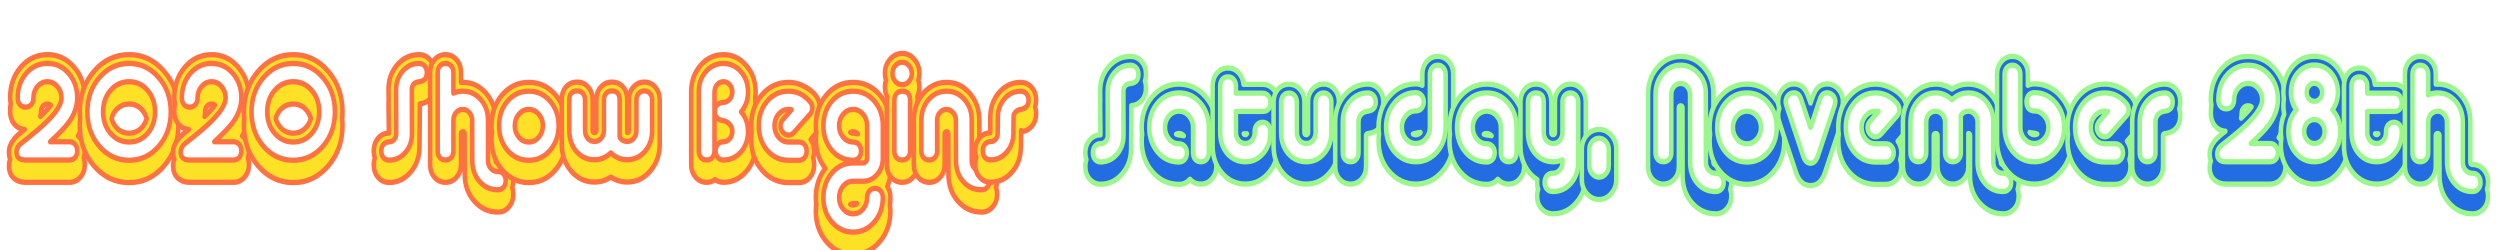 <?xml version="1.0" encoding="UTF-8" standalone="no"?>
<!-- Created with Inkscape (http://www.inkscape.org/) -->

<svg
   xmlns:dc="http://purl.org/dc/elements/1.1/"
   xmlns:cc="http://creativecommons.org/ns#"
   xmlns:rdf="http://www.w3.org/1999/02/22-rdf-syntax-ns#"
   xmlns:svg="http://www.w3.org/2000/svg"
   xmlns="http://www.w3.org/2000/svg"
   xmlns:sodipodi="http://sodipodi.sourceforge.net/DTD/sodipodi-0.dtd"
   xmlns:inkscape="http://www.inkscape.org/namespaces/inkscape"
   width="10in"
   height="1in"
   viewBox="0 0 10 1"
   version="1.1"
   id="svg8"
   inkscape:version="0.92.5 (2060ec1f9f, 2020-04-08)"
   sodipodi:docname="showbegins.svg">
  <defs
     id="defs2" />
  <sodipodi:namedview
     id="base"
     pagecolor="#202020"
     bordercolor="#666666"
     borderopacity="1.0"
     inkscape:pageopacity="0"
     inkscape:pageshadow="2"
     inkscape:zoom="0.92"
     inkscape:cx="470.70219"
     inkscape:cy="-118.72747"
     inkscape:document-units="in"
     inkscape:current-layer="layer1"
     showgrid="true"
     units="in"
     guidecolor="#00ffff"
     guideopacity="0.498"
     inkscape:window-width="1920"
     inkscape:window-height="1016"
     inkscape:window-x="0"
     inkscape:window-y="0"
     inkscape:window-maximized="1"
     showguides="true"
     inkscape:guide-bbox="true"
     inkscape:snap-global="false"
     showborder="false">
    <inkscape:grid
       type="xygrid"
       id="grid815"
       units="in"
       spacingx="0.25"
       spacingy="0.25"
       empspacing="4"
       color="#3f00ff"
       opacity="0.125" />
  </sodipodi:namedview>
  <g
     inkscape:label="Layer 1"
     inkscape:groupmode="layer"
     id="layer1"
     transform="translate(0,289.6)">
    <g
       id="g4718"
       transform="matrix(0.466,0,0,0.541,-0.542,-120.795)">
      <path
         d="m 1.891,-310.808 q 0,0.057 -0.038,0.094 -0.038,0.038 -0.095,0.038 H 1.382 q -0.059,0 -0.097,-0.028 -0.045,-0.032 -0.045,-0.095 0,-0.024 0.01,-0.048 -0.01,-0.023 -0.01,-0.052 0,-0.05 0.043,-0.096 0.029,-0.031 0.092,-0.072 -0.054,-0.003 -0.09,-0.04 -0.035,-0.038 -0.035,-0.093 0,-0.031 0.005,-0.061 -0.005,-0.019 -0.005,-0.039 0,-0.136 0.092,-0.228 0.092,-0.092 0.228,-0.092 0.136,0 0.228,0.092 0.093,0.092 0.093,0.228 0,0.024 -0.004,0.048 0.004,0.026 0.004,0.052 0,0.093 -0.058,0.181 0.058,0.038 0.058,0.111 0,0.026 -0.009,0.05 0.009,0.024 0.009,0.05 z m -0.292,-0.439 q -0.013,-0.008 -0.029,-0.008 -0.023,0 -0.039,0.016 -0.016,0.016 -0.016,0.039 0,0.019 -0.005,0.037 0.06,-0.049 0.089,-0.084 z m 0.227,0.339 q 0,-0.03 -0.019,-0.049 -0.019,-0.019 -0.049,-0.019 h -0.164 q 0.11,-0.087 0.154,-0.138 0.078,-0.09 0.078,-0.186 0,-0.109 -0.074,-0.182 -0.073,-0.073 -0.182,-0.073 -0.109,0 -0.182,0.073 -0.073,0.073 -0.073,0.182 0,0.03 0.018,0.049 0.019,0.019 0.049,0.019 0.03,0 0.049,-0.019 0.019,-0.019 0.019,-0.049 0,-0.05 0.035,-0.085 0.035,-0.035 0.085,-0.035 0.05,0 0.085,0.035 0.036,0.035 0.036,0.085 0,0.089 -0.213,0.243 -0.075,0.054 -0.131,0.091 -0.042,0.028 -0.042,0.067 0,0.058 0.077,0.058 h 0.376 q 0.03,0 0.049,-0.018 0.019,-0.019 0.019,-0.049 z"
         style="font-style:normal;font-variant:normal;font-weight:normal;font-stretch:normal;font-size:1px;line-height:1.25;font-family:'Alba Super';-inkscape-font-specification:'Alba Super';letter-spacing:0px;word-spacing:0px;fill:#fde127;fill-opacity:1;stroke:#ff7143;stroke-width:0.039;stroke-linejoin:round;stroke-miterlimit:4;stroke-dasharray:none;stroke-opacity:1"
         id="path4576"
         inkscape:connector-curvature="0" />
      <path
         d="m 2.694,-311.097 q 0,0.177 -0.123,0.3 -0.123,0.123 -0.3,0.123 -0.178,0 -0.301,-0.123 -0.122,-0.122 -0.122,-0.3 0,-0.025 0.003,-0.05 -0.003,-0.025 -0.003,-0.05 0,-0.178 0.122,-0.3 0.123,-0.123 0.301,-0.123 0.178,0 0.3,0.123 0.123,0.122 0.123,0.3 0,0.026 -0.003,0.051 0.003,0.024 0.003,0.049 z m -0.065,-0.1 q 0,-0.151 -0.104,-0.254 -0.103,-0.104 -0.254,-0.104 -0.151,0 -0.255,0.104 -0.103,0.103 -0.103,0.254 0,0.151 0.103,0.255 0.104,0.103 0.255,0.103 0.151,0 0.254,-0.103 0.104,-0.104 0.104,-0.255 z m -0.135,0 q 0,0.095 -0.064,0.159 -0.064,0.064 -0.159,0.064 -0.094,0 -0.159,-0.064 -0.064,-0.064 -0.064,-0.159 0,-0.096 0.064,-0.159 0.064,-0.064 0.159,-0.064 0.095,0 0.159,0.064 0.064,0.064 0.064,0.159 z m -0.072,0.049 q -0.011,-0.034 -0.038,-0.062 -0.046,-0.045 -0.113,-0.045 -0.054,0 -0.095,0.03 -0.041,0.029 -0.055,0.078 0.015,0.048 0.055,0.078 0.041,0.03 0.095,0.03 0.054,0 0.095,-0.03 0.041,-0.03 0.056,-0.079 z"
         style="font-style:normal;font-variant:normal;font-weight:normal;font-stretch:normal;font-size:1px;line-height:1.25;font-family:'Alba Super';-inkscape-font-specification:'Alba Super';letter-spacing:0px;word-spacing:0px;fill:#fde127;fill-opacity:1;stroke:#ff7143;stroke-width:0.039;stroke-linejoin:round;stroke-miterlimit:4;stroke-dasharray:none;stroke-opacity:1"
         id="path4578"
         inkscape:connector-curvature="0" />
      <path
         d="m 3.3,-310.808 q 0,0.057 -0.038,0.094 -0.038,0.038 -0.095,0.038 H 2.791 q -0.059,0 -0.097,-0.028 -0.045,-0.032 -0.045,-0.095 0,-0.024 0.01,-0.048 -0.01,-0.023 -0.01,-0.052 0,-0.05 0.043,-0.096 0.029,-0.031 0.092,-0.072 -0.054,-0.003 -0.09,-0.04 -0.035,-0.038 -0.035,-0.093 0,-0.031 0.005,-0.061 -0.005,-0.019 -0.005,-0.039 0,-0.136 0.092,-0.228 0.092,-0.092 0.228,-0.092 0.136,0 0.228,0.092 0.093,0.092 0.093,0.228 0,0.024 -0.004,0.048 0.004,0.026 0.004,0.052 0,0.093 -0.058,0.181 0.058,0.038 0.058,0.111 0,0.026 -0.009,0.05 0.009,0.024 0.009,0.05 z m -0.292,-0.439 q -0.013,-0.008 -0.029,-0.008 -0.023,0 -0.039,0.016 -0.016,0.016 -0.016,0.039 0,0.019 -0.005,0.037 0.06,-0.049 0.089,-0.084 z m 0.227,0.339 q 0,-0.03 -0.019,-0.049 -0.019,-0.019 -0.049,-0.019 H 3.003 q 0.11,-0.087 0.154,-0.138 0.078,-0.09 0.078,-0.186 0,-0.109 -0.074,-0.182 -0.073,-0.073 -0.182,-0.073 -0.109,0 -0.182,0.073 -0.073,0.073 -0.073,0.182 0,0.03 0.018,0.049 0.019,0.019 0.049,0.019 0.03,0 0.049,-0.019 0.019,-0.019 0.019,-0.049 0,-0.05 0.035,-0.085 0.035,-0.035 0.085,-0.035 0.05,0 0.085,0.035 0.036,0.035 0.036,0.085 0,0.089 -0.213,0.243 -0.075,0.054 -0.131,0.091 -0.042,0.028 -0.042,0.067 0,0.058 0.077,0.058 h 0.376 q 0.03,0 0.049,-0.018 0.019,-0.019 0.019,-0.049 z"
         style="font-style:normal;font-variant:normal;font-weight:normal;font-stretch:normal;font-size:1px;line-height:1.25;font-family:'Alba Super';-inkscape-font-specification:'Alba Super';letter-spacing:0px;word-spacing:0px;fill:#fde127;fill-opacity:1;stroke:#ff7143;stroke-width:0.039;stroke-linejoin:round;stroke-miterlimit:4;stroke-dasharray:none;stroke-opacity:1"
         id="path4580"
         inkscape:connector-curvature="0" />
      <path
         d="m 4.103,-311.097 q 0,0.177 -0.123,0.3 -0.123,0.123 -0.3,0.123 -0.178,0 -0.301,-0.123 -0.122,-0.122 -0.122,-0.3 0,-0.025 0.003,-0.05 -0.003,-0.025 -0.003,-0.05 0,-0.178 0.122,-0.3 0.123,-0.123 0.301,-0.123 0.178,0 0.3,0.123 0.123,0.122 0.123,0.3 0,0.026 -0.003,0.051 0.003,0.024 0.003,0.049 z m -0.065,-0.1 q 0,-0.151 -0.104,-0.254 -0.103,-0.104 -0.254,-0.104 -0.151,0 -0.255,0.104 -0.103,0.103 -0.103,0.254 0,0.151 0.103,0.255 0.104,0.103 0.255,0.103 0.151,0 0.254,-0.103 0.104,-0.104 0.104,-0.255 z m -0.135,0 q 0,0.095 -0.064,0.159 -0.064,0.064 -0.159,0.064 -0.094,0 -0.159,-0.064 -0.064,-0.064 -0.064,-0.159 0,-0.096 0.064,-0.159 0.064,-0.064 0.159,-0.064 0.095,0 0.159,0.064 0.064,0.064 0.064,0.159 z m -0.072,0.049 q -0.011,-0.034 -0.038,-0.062 -0.046,-0.045 -0.113,-0.045 -0.054,0 -0.095,0.03 -0.041,0.029 -0.055,0.078 0.015,0.048 0.055,0.078 0.041,0.03 0.095,0.03 0.054,0 0.095,-0.03 0.041,-0.03 0.056,-0.079 z"
         style="font-style:normal;font-variant:normal;font-weight:normal;font-stretch:normal;font-size:1px;line-height:1.25;font-family:'Alba Super';-inkscape-font-specification:'Alba Super';letter-spacing:0px;word-spacing:0px;fill:#fde127;fill-opacity:1;stroke:#ff7143;stroke-width:0.039;stroke-linejoin:round;stroke-miterlimit:4;stroke-dasharray:none;stroke-opacity:1"
         id="path4582"
         inkscape:connector-curvature="0" />
      <path
         d="m 4.892,-311.388 q 0,0.057 -0.036,0.093 -0.035,0.035 -0.089,0.039 l -0.003,0.32 q -10e-4,0.109 -0.077,0.185 -0.075,0.076 -0.184,0.076 -0.057,0 -0.095,-0.038 -0.037,-0.037 -0.037,-0.094 0,-0.026 0.009,-0.05 -0.009,-0.024 -0.009,-0.05 0,-0.056 0.037,-0.094 0.037,-0.038 0.093,-0.039 l -0.003,-0.219 q 0,-0.014 0.001,-0.029 l -0.001,-0.071 q -0.002,-0.109 0.074,-0.185 0.077,-0.076 0.187,-0.076 0.057,0 0.095,0.038 0.038,0.037 0.038,0.094 0,0.027 -0.009,0.051 0.009,0.023 0.009,0.049 z m -0.065,-0.1 q 0,-0.03 -0.019,-0.048 -0.019,-0.019 -0.049,-0.019 -0.083,0 -0.14,0.057 -0.056,0.056 -0.056,0.139 l 0.001,0.323 q 0,0.026 -0.018,0.044 -0.017,0.017 -0.043,0.017 -0.03,0 -0.049,0.019 -0.018,0.019 -0.018,0.049 0,0.03 0.018,0.049 0.019,0.018 0.049,0.018 0.082,0 0.139,-0.056 0.057,-0.057 0.057,-0.14 l -10e-4,-0.323 q 0,-0.056 0.064,-0.061 0.065,-0.006 0.065,-0.068 z"
         style="font-style:normal;font-variant:normal;font-weight:normal;font-stretch:normal;font-size:1px;line-height:1.25;font-family:'Alba Super';-inkscape-font-specification:'Alba Super';letter-spacing:0px;word-spacing:0px;fill:#fde127;fill-opacity:1;stroke:#ff7143;stroke-width:0.039;stroke-linejoin:round;stroke-miterlimit:4;stroke-dasharray:none;stroke-opacity:1"
         id="path4584"
         inkscape:connector-curvature="0" />
      <path
         d="m 5.569,-310.588 q 0,0.057 -0.038,0.094 -0.037,0.038 -0.094,0.038 -0.121,0 -0.203,-0.081 -0.082,-0.08 -0.082,-0.2 l -0.001,-0.298 q 0,-0.015 -0.015,-0.015 -0.016,0 -0.016,0.015 v 0.227 q 0,0.057 -0.038,0.094 -0.038,0.038 -0.095,0.038 -0.057,0 -0.095,-0.038 -0.037,-0.037 -0.037,-0.094 v -0.68 q 0,-0.057 0.037,-0.094 0.038,-0.038 0.095,-0.038 0.057,0 0.095,0.038 0.038,0.037 0.038,0.094 v 0.073 q 0.008,0 0.016,0 0.118,0 0.199,0.081 0.082,0.081 0.082,0.199 v 0.298 q 0,0.016 0.016,0.016 0.059,0 0.097,0.037 0.039,0.038 0.039,0.096 0,0.027 -0.009,0.05 0.009,0.023 0.009,0.05 z m -0.065,-0.1 q 0,-0.03 -0.019,-0.049 -0.018,-0.019 -0.048,-0.019 h -0.004 q -0.034,0 -0.058,-0.024 -0.023,-0.023 -0.023,-0.057 v -0.298 q 0,-0.092 -0.062,-0.153 -0.062,-0.062 -0.154,-0.062 -0.043,0 -0.081,0.015 v -0.153 q 0,-0.03 -0.019,-0.048 -0.019,-0.019 -0.049,-0.019 -0.03,0 -0.049,0.019 -0.018,0.018 -0.018,0.048 v 0.58 q 0,0.03 0.018,0.049 0.019,0.018 0.049,0.018 0.03,0 0.049,-0.018 0.019,-0.019 0.019,-0.049 v -0.227 q 0,-0.034 0.023,-0.057 0.024,-0.023 0.058,-0.023 0.033,0 0.056,0.024 0.024,0.023 0.024,0.056 l 0.001,0.298 q 0,0.092 0.062,0.154 0.062,0.062 0.154,0.062 h 0.004 q 0.03,0 0.048,-0.019 0.019,-0.018 0.019,-0.048 z"
         style="font-style:normal;font-variant:normal;font-weight:normal;font-stretch:normal;font-size:1px;line-height:1.25;font-family:'Alba Super';-inkscape-font-specification:'Alba Super';letter-spacing:0px;word-spacing:0px;fill:#fde127;fill-opacity:1;stroke:#ff7143;stroke-width:0.039;stroke-linejoin:round;stroke-miterlimit:4;stroke-dasharray:none;stroke-opacity:1"
         id="path4586"
         inkscape:connector-curvature="0" />
      <path
         d="m 6.023,-310.995 q 0,0.135 -0.093,0.228 -0.093,0.093 -0.228,0.093 -0.136,0 -0.228,-0.093 -0.092,-0.092 -0.092,-0.228 0,-0.025 0.004,-0.05 -0.004,-0.025 -0.004,-0.05 0,-0.136 0.092,-0.228 0.092,-0.092 0.228,-0.092 0.136,0 0.228,0.092 0.093,0.092 0.093,0.228 0,0.026 -0.004,0.051 0.004,0.024 0.004,0.049 z m -0.065,-0.1 q 0,-0.109 -0.074,-0.182 -0.073,-0.073 -0.182,-0.073 -0.109,0 -0.182,0.073 -0.073,0.073 -0.073,0.182 0,0.109 0.073,0.183 0.073,0.073 0.182,0.073 0.109,0 0.182,-0.073 0.074,-0.074 0.074,-0.183 z m -0.135,0 q 0,0.05 -0.036,0.086 -0.035,0.035 -0.085,0.035 -0.05,0 -0.085,-0.035 -0.035,-0.036 -0.035,-0.086 0,-0.05 0.035,-0.085 0.035,-0.035 0.085,-0.035 0.05,0 0.085,0.035 0.036,0.035 0.036,0.085 z"
         style="font-style:normal;font-variant:normal;font-weight:normal;font-stretch:normal;font-size:1px;line-height:1.25;font-family:'Alba Super';-inkscape-font-specification:'Alba Super';letter-spacing:0px;word-spacing:0px;fill:#fde127;fill-opacity:1;stroke:#ff7143;stroke-width:0.039;stroke-linejoin:round;stroke-miterlimit:4;stroke-dasharray:none;stroke-opacity:1"
         id="path4588"
         inkscape:connector-curvature="0" />
      <path
         d="m 6.826,-310.959 q 0,0.118 -0.081,0.199 -0.081,0.082 -0.199,0.082 -0.077,0 -0.14,-0.037 -0.064,0.037 -0.14,0.037 -0.119,0 -0.2,-0.081 -0.081,-0.081 -0.081,-0.2 v -0.326 q 0,-0.061 0.036,-0.096 0.036,-0.036 0.097,-0.036 0.057,0 0.094,0.038 0.038,0.037 0.038,0.094 v 0.226 q 0,0.016 0.016,0.016 0.016,0 0.016,-0.016 v -0.226 q 0,-0.057 0.037,-0.094 0.038,-0.038 0.095,-0.038 0.061,0 0.097,0.036 0.036,0.035 0.036,0.096 v 0.242 q 0.014,0 0.014,-0.016 v -0.226 q 0,-0.057 0.038,-0.094 0.038,-0.038 0.095,-0.038 0.057,0 0.094,0.038 0.038,0.037 0.038,0.094 z m -0.065,-0.1 v -0.226 q 0,-0.03 -0.019,-0.048 -0.018,-0.019 -0.048,-0.019 -0.03,0 -0.049,0.019 -0.019,0.018 -0.019,0.048 v 0.226 q 0,0.034 -0.023,0.058 -0.023,0.023 -0.057,0.023 -0.04,0 -0.064,-0.031 v -0.276 q 0,-0.067 -0.068,-0.067 -0.03,0 -0.049,0.019 -0.018,0.018 -0.018,0.048 v 0.226 q 0,0.034 -0.024,0.058 -0.023,0.023 -0.057,0.023 -0.034,0 -0.058,-0.023 -0.023,-0.024 -0.023,-0.058 v -0.226 q 0,-0.03 -0.019,-0.048 -0.018,-0.019 -0.048,-0.019 -0.068,0 -0.068,0.067 v 0.226 q 0,0.093 0.061,0.155 0.062,0.061 0.155,0.061 0.079,0 0.14,-0.051 0.06,0.051 0.14,0.051 0.092,0 0.153,-0.062 0.062,-0.062 0.062,-0.154 z"
         style="font-style:normal;font-variant:normal;font-weight:normal;font-stretch:normal;font-size:1px;line-height:1.25;font-family:'Alba Super';-inkscape-font-specification:'Alba Super';letter-spacing:0px;word-spacing:0px;fill:#fde127;fill-opacity:1;stroke:#ff7143;stroke-width:0.039;stroke-linejoin:round;stroke-miterlimit:4;stroke-dasharray:none;stroke-opacity:1"
         id="path4590"
         inkscape:connector-curvature="0" />
      <path
         d="m 7.649,-310.952 q 0,0.116 -0.081,0.196 -0.08,0.08 -0.196,0.08 -0.039,0 -0.071,-0.02 -0.032,0.02 -0.072,0.02 -0.057,0 -0.095,-0.038 -0.038,-0.037 -0.038,-0.094 v -0.536 q 0,-0.116 0.08,-0.196 0.08,-0.08 0.196,-0.08 0.116,0 0.196,0.08 0.081,0.08 0.081,0.196 0,0.026 -0.004,0.05 0.004,0.025 0.004,0.05 0,0.051 -0.017,0.096 0.017,0.045 0.017,0.096 0,0.026 -0.004,0.05 0.004,0.025 0.004,0.05 z m -0.065,-0.1 q 0,-0.085 -0.059,-0.145 0.059,-0.061 0.059,-0.147 0,-0.09 -0.061,-0.15 -0.061,-0.061 -0.151,-0.061 -0.09,0 -0.151,0.061 -0.06,0.06 -0.06,0.15 v 0.436 q 0,0.03 0.019,0.049 0.019,0.018 0.049,0.018 0.03,0 0.048,-0.018 0.019,-0.019 0.019,-0.049 v -0.436 q 0,-0.031 0.022,-0.053 0.023,-0.023 0.054,-0.023 0.032,0 0.054,0.022 0.023,0.022 0.023,0.054 0,0.032 -0.023,0.054 -0.022,0.022 -0.054,0.023 -0.032,0.001 -0.053,0.019 -0.021,0.017 -0.021,0.048 0,0.027 0.019,0.046 0.02,0.018 0.048,0.021 0.034,0.004 0.059,0.026 0.025,0.022 0.025,0.055 0,0.031 -0.023,0.054 -0.022,0.022 -0.053,0.022 -0.03,0 -0.049,0.019 -0.019,0.019 -0.019,0.049 0,0.029 0.019,0.048 0.019,0.019 0.048,0.019 0.09,0 0.151,-0.06 0.061,-0.061 0.061,-0.151 z"
         style="font-style:normal;font-variant:normal;font-weight:normal;font-stretch:normal;font-size:1px;line-height:1.25;font-family:'Alba Super';-inkscape-font-specification:'Alba Super';letter-spacing:0px;word-spacing:0px;fill:#fde127;fill-opacity:1;stroke:#ff7143;stroke-width:0.039;stroke-linejoin:round;stroke-miterlimit:4;stroke-dasharray:none;stroke-opacity:1"
         id="path4592"
         inkscape:connector-curvature="0" />
      <path
         d="m 8.201,-311.126 q 0,0.063 -0.051,0.104 -0.008,0.008 -0.028,0.029 0.03,0.036 0.03,0.086 0,0.026 -0.009,0.05 0.009,0.024 0.009,0.05 0,0.057 -0.038,0.095 -0.037,0.038 -0.094,0.038 h -0.089 q -0.135,0 -0.228,-0.093 -0.092,-0.092 -0.092,-0.228 0,-0.025 0.004,-0.05 -0.004,-0.025 -0.004,-0.05 0,-0.136 0.092,-0.228 0.092,-0.092 0.228,-0.092 0.089,0 0.173,0.049 0.097,0.056 0.097,0.14 0,0.027 -0.01,0.05 0.01,0.024 0.01,0.05 z m -0.065,-0.1 q 0,-0.025 -0.02,-0.046 -0.076,-0.078 -0.185,-0.078 -0.109,0 -0.182,0.073 -0.073,0.073 -0.073,0.182 0,0.109 0.073,0.183 0.073,0.073 0.182,0.073 h 0.089 q 0.03,0 0.048,-0.019 0.019,-0.019 0.019,-0.049 0,-0.03 -0.019,-0.048 -0.018,-0.019 -0.048,-0.019 h -0.089 q -0.05,0 -0.085,-0.035 -0.035,-0.036 -0.035,-0.086 0,-0.05 0.035,-0.085 0.035,-0.035 0.085,-0.035 0.013,0 0.026,0.002 l -0.072,0.071 q -0.022,0.022 -0.022,0.047 0,0.028 0.02,0.049 0.021,0.021 0.049,0.021 0.025,0 0.047,-0.021 l 0.128,-0.125 q 0.029,-0.022 0.029,-0.055 z"
         style="font-style:normal;font-variant:normal;font-weight:normal;font-stretch:normal;font-size:1px;line-height:1.25;font-family:'Alba Super';-inkscape-font-specification:'Alba Super';letter-spacing:0px;word-spacing:0px;fill:#fde127;fill-opacity:1;stroke:#ff7143;stroke-width:0.039;stroke-linejoin:round;stroke-miterlimit:4;stroke-dasharray:none;stroke-opacity:1"
         id="path4594"
         inkscape:connector-curvature="0" />
      <path
         d="m 8.806,-310.463 q 0,0.135 -0.093,0.227 -0.092,0.093 -0.227,0.093 -0.135,0 -0.228,-0.093 -0.092,-0.092 -0.092,-0.227 0,-0.025 0.004,-0.05 -0.004,-0.025 -0.004,-0.05 0,-0.125 0.081,-0.216 -0.081,-0.09 -0.081,-0.216 0,-0.025 0.004,-0.05 -0.004,-0.025 -0.004,-0.05 0,-0.136 0.092,-0.228 0.092,-0.092 0.228,-0.092 0.136,0 0.228,0.092 0.092,0.092 0.092,0.228 v 0.341 q 0,0.058 -0.026,0.109 0.026,0.035 0.026,0.082 0,0.031 -0.005,0.06 0.005,0.019 0.005,0.04 z m -0.28,-0.571 q -0.016,-0.016 -0.04,-0.016 -0.013,0 -0.024,0.005 0.01,0.005 0.032,0.007 0.023,0.002 0.032,0.004 z m 0.215,0.471 q 0,-0.03 -0.019,-0.049 -0.018,-0.019 -0.048,-0.019 -0.029,0 -0.049,0.019 -0.019,0.02 -0.019,0.049 0,0.05 -0.035,0.085 -0.035,0.035 -0.085,0.035 -0.05,0 -0.085,-0.035 -0.035,-0.035 -0.035,-0.085 0,-0.05 0.035,-0.086 0.035,-0.035 0.085,-0.035 h 0.086 q 0.071,0 0.12,-0.05 0.049,-0.049 0.049,-0.12 v -0.241 q 0,-0.109 -0.073,-0.182 -0.073,-0.073 -0.182,-0.073 -0.109,0 -0.182,0.073 -0.073,0.073 -0.073,0.182 0,0.109 0.073,0.183 0.073,0.073 0.182,0.073 0.03,0 0.049,-0.019 0.019,-0.019 0.019,-0.049 0,-0.03 -0.019,-0.048 -0.019,-0.019 -0.049,-0.019 -0.05,0 -0.085,-0.035 -0.035,-0.036 -0.035,-0.086 0,-0.05 0.035,-0.085 0.035,-0.035 0.085,-0.035 0.05,0 0.085,0.035 0.035,0.035 0.035,0.085 v 0.241 q 0,0.014 -0.01,0.024 -0.01,0.011 -0.024,0.011 h -0.087 q -0.108,0 -0.181,0.074 -0.073,0.074 -0.073,0.182 0,0.108 0.073,0.181 0.074,0.074 0.182,0.074 0.108,0 0.181,-0.074 0.074,-0.073 0.074,-0.181 z m -0.221,0.044 h -0.034 q -0.013,0 -0.024,0.006 0.011,0.005 0.024,0.005 0.019,0 0.034,-0.011 z"
         style="font-style:normal;font-variant:normal;font-weight:normal;font-stretch:normal;font-size:1px;line-height:1.25;font-family:'Alba Super';-inkscape-font-specification:'Alba Super';letter-spacing:0px;word-spacing:0px;fill:#fde127;fill-opacity:1;stroke:#ff7143;stroke-width:0.039;stroke-linejoin:round;stroke-miterlimit:4;stroke-dasharray:none;stroke-opacity:1"
         id="path4596"
         inkscape:connector-curvature="0" />
      <path
         d="m 9.055,-311.381 q 0,0.038 -0.017,0.07 0.002,0.013 0.002,0.028 v 0.475 q 0,0.057 -0.039,0.094 -0.038,0.038 -0.094,0.038 -0.057,0 -0.095,-0.038 -0.037,-0.037 -0.037,-0.094 v -0.475 q 0,-0.014 0.002,-0.027 -0.018,-0.033 -0.018,-0.071 0,-0.026 0.009,-0.05 -0.009,-0.024 -0.009,-0.05 0,-0.061 0.043,-0.104 0.044,-0.044 0.105,-0.044 0.061,0 0.104,0.044 0.044,0.043 0.044,0.104 0,0.026 -0.009,0.05 0.009,0.024 0.009,0.05 z m -0.065,-0.1 q 0,-0.034 -0.025,-0.058 -0.024,-0.025 -0.058,-0.025 -0.034,0 -0.059,0.025 -0.024,0.024 -0.024,0.058 0,0.034 0.024,0.059 0.025,0.024 0.059,0.024 0.034,0 0.058,-0.024 0.025,-0.025 0.025,-0.059 z m -0.015,0.573 v -0.375 q 0,-0.067 -0.068,-0.067 -0.03,0 -0.049,0.019 -0.018,0.018 -0.018,0.048 v 0.375 q 0,0.03 0.018,0.049 0.019,0.018 0.049,0.018 0.03,0 0.049,-0.018 0.019,-0.019 0.019,-0.049 z"
         style="font-style:normal;font-variant:normal;font-weight:normal;font-stretch:normal;font-size:1px;line-height:1.25;font-family:'Alba Super';-inkscape-font-specification:'Alba Super';letter-spacing:0px;word-spacing:0px;fill:#fde127;fill-opacity:1;stroke:#ff7143;stroke-width:0.039;stroke-linejoin:round;stroke-miterlimit:4;stroke-dasharray:none;stroke-opacity:1"
         id="path4598"
         inkscape:connector-curvature="0" />
      <path
         d="m 9.722,-310.588 q 0,0.057 -0.039,0.094 -0.038,0.038 -0.094,0.038 -0.121,0 -0.203,-0.08 -0.082,-0.08 -0.082,-0.201 v -0.047 l -10e-4,-0.251 q 0,-0.015 -0.015,-0.015 -0.016,0 -0.016,0.015 v 0.227 q 0,0.057 -0.038,0.094 -0.038,0.038 -0.095,0.038 -0.057,0 -0.095,-0.038 -0.037,-0.037 -0.037,-0.094 v -0.327 q 0,-0.118 0.081,-0.199 0.082,-0.081 0.2,-0.081 0.118,0 0.199,0.081 0.082,0.081 0.082,0.199 v 0.298 q 0,0.016 0.016,0.016 0.059,0 0.098,0.037 0.039,0.038 0.039,0.096 0,0.027 -0.009,0.05 0.009,0.023 0.009,0.05 z m -0.065,-0.1 q 0,-0.03 -0.019,-0.049 -0.019,-0.019 -0.049,-0.019 h -0.004 q -0.034,0 -0.058,-0.024 -0.023,-0.023 -0.023,-0.057 v -0.298 q 0,-0.092 -0.062,-0.153 -0.062,-0.062 -0.154,-0.062 -0.092,0 -0.154,0.062 -0.062,0.061 -0.062,0.153 v 0.227 q 0,0.03 0.018,0.049 0.019,0.018 0.049,0.018 0.03,0 0.049,-0.018 0.019,-0.019 0.019,-0.049 v -0.227 q 0,-0.034 0.023,-0.057 0.024,-0.023 0.058,-0.023 0.033,0 0.056,0.024 0.024,0.023 0.024,0.056 l 10e-4,0.298 q 0,0.093 0.061,0.154 0.062,0.062 0.155,0.062 h 0.004 q 0.03,0 0.049,-0.019 0.019,-0.018 0.019,-0.048 z"
         style="font-style:normal;font-variant:normal;font-weight:normal;font-stretch:normal;font-size:1px;line-height:1.25;font-family:'Alba Super';-inkscape-font-specification:'Alba Super';letter-spacing:0px;word-spacing:0px;fill:#fde127;fill-opacity:1;stroke:#ff7143;stroke-width:0.039;stroke-linejoin:round;stroke-miterlimit:4;stroke-dasharray:none;stroke-opacity:1"
         id="path4600"
         inkscape:connector-curvature="0" />
      <path
         d="m 10.057,-311.183 q 0,0.054 -0.036,0.091 -0.035,0.037 -0.089,0.041 0,-10e-4 -0.002,-0.004 -0.002,-0.003 -0.002,-0.004 -10e-4,0.025 -10e-4,0.063 v 0.019 q 0,0.075 -0.011,0.115 -0.016,0.059 -0.065,0.109 -0.076,0.076 -0.185,0.076 -0.057,0 -0.095,-0.038 -0.037,-0.037 -0.037,-0.094 0,-0.026 0.009,-0.05 -0.009,-0.024 -0.009,-0.05 0,-0.056 0.036,-0.094 0.037,-0.038 0.093,-0.039 v -0.012 q 0,-0.011 0.001,-0.023 -0.001,-0.013 -0.001,-0.022 v -0.055 q 0,-0.11 0.075,-0.185 0.076,-0.076 0.186,-0.076 0.057,0 0.095,0.038 0.038,0.037 0.038,0.094 0,0.027 -0.009,0.05 0.009,0.023 0.009,0.05 z m -0.065,-0.1 q 0,-0.03 -0.019,-0.048 -0.019,-0.019 -0.049,-0.019 -0.083,0 -0.14,0.057 -0.056,0.056 -0.056,0.139 v 0.055 q 0,0.007 -0.001,0.041 0,0 0,0.02 0,0.026 -0.018,0.044 -0.017,0.017 -0.043,0.017 -0.03,0 -0.049,0.019 -0.018,0.019 -0.018,0.049 0,0.03 0.018,0.049 0.019,0.018 0.049,0.018 0.082,0 0.138,-0.057 0.057,-0.057 0.058,-0.139 l 10e-4,-0.116 q 0,-0.015 0.002,-0.022 0.003,-0.008 0.016,-0.021 0.013,-0.013 0.045,-0.018 0.033,-0.006 0.049,-0.022 0.017,-0.017 0.017,-0.046 z"
         style="font-style:normal;font-variant:normal;font-weight:normal;font-stretch:normal;font-size:1px;line-height:1.25;font-family:'Alba Super';-inkscape-font-specification:'Alba Super';letter-spacing:0px;word-spacing:0px;fill:#fde127;fill-opacity:1;stroke:#ff7143;stroke-width:0.039;stroke-linejoin:round;stroke-miterlimit:4;stroke-dasharray:none;stroke-opacity:1"
         id="path4602"
         inkscape:connector-curvature="0" />
      <path
         d="m 11,-311.375 q 0,0.057 -0.036,0.093 -0.035,0.035 -0.089,0.039 l -0.003,0.32 q -10e-4,0.109 -0.077,0.185 -0.075,0.076 -0.184,0.076 -0.057,0 -0.095,-0.038 -0.037,-0.037 -0.037,-0.094 0,-0.026 0.009,-0.05 -0.009,-0.024 -0.009,-0.05 0,-0.056 0.037,-0.094 0.037,-0.038 0.093,-0.039 l -0.003,-0.219 q 0,-0.014 10e-4,-0.029 l -10e-4,-0.071 q -0.002,-0.109 0.074,-0.185 0.077,-0.076 0.187,-0.076 0.057,0 0.095,0.038 0.038,0.037 0.038,0.094 0,0.027 -0.009,0.051 0.009,0.023 0.009,0.049 z m -0.065,-0.1 q 0,-0.03 -0.019,-0.048 -0.019,-0.019 -0.049,-0.019 -0.083,0 -0.14,0.057 -0.056,0.056 -0.056,0.139 l 10e-4,0.323 q 0,0.026 -0.018,0.044 -0.017,0.017 -0.043,0.017 -0.03,0 -0.049,0.019 -0.018,0.019 -0.018,0.049 0,0.03 0.018,0.049 0.019,0.018 0.049,0.018 0.082,0 0.139,-0.056 0.057,-0.057 0.057,-0.14 l -0.001,-0.323 q 0,-0.056 0.064,-0.061 0.065,-0.006 0.065,-0.068 z"
         style="font-style:normal;font-variant:normal;font-weight:normal;font-stretch:normal;font-size:1px;line-height:1.25;font-family:'Alba Super';-inkscape-font-specification:'Alba Super';letter-spacing:0px;word-spacing:0px;fill:#246ce1;fill-opacity:1;stroke:#9cf78b;stroke-width:0.039;stroke-linejoin:round;stroke-miterlimit:4;stroke-dasharray:none;stroke-opacity:1"
         id="path4605"
         inkscape:connector-curvature="0" />
      <path
         d="m 11.604,-310.795 q 0,0.057 -0.039,0.094 -0.038,0.038 -0.094,0.038 -0.056,0 -0.093,-0.036 -0.038,0.038 -0.095,0.038 -0.136,0 -0.228,-0.093 -0.092,-0.092 -0.092,-0.228 0,-0.025 0.004,-0.05 -0.004,-0.025 -0.004,-0.05 0,-0.136 0.092,-0.228 0.092,-0.092 0.228,-0.092 0.136,0 0.228,0.093 0.093,0.092 0.093,0.227 z m -0.065,-0.1 v -0.187 q 0,-0.109 -0.074,-0.182 -0.073,-0.073 -0.182,-0.073 -0.109,0 -0.182,0.073 -0.073,0.073 -0.073,0.182 0,0.109 0.073,0.183 0.073,0.073 0.182,0.073 0.03,0 0.049,-0.019 0.019,-0.019 0.019,-0.049 0,-0.03 -0.019,-0.048 -0.019,-0.019 -0.049,-0.019 -0.05,0 -0.085,-0.035 -0.035,-0.036 -0.035,-0.086 0,-0.05 0.035,-0.085 0.035,-0.035 0.085,-0.035 0.05,0 0.085,0.035 0.036,0.035 0.036,0.085 v 0.187 q 0,0.03 0.018,0.049 0.019,0.018 0.049,0.018 0.03,0 0.049,-0.018 0.019,-0.019 0.019,-0.049 z m -0.215,-0.125 q -0.017,-0.017 -0.041,-0.017 -0.013,0 -0.024,0.005 0.01,0.005 0.031,0.007 0.025,0.002 0.034,0.005 z"
         style="font-style:normal;font-variant:normal;font-weight:normal;font-stretch:normal;font-size:1px;line-height:1.25;font-family:'Alba Super';-inkscape-font-specification:'Alba Super';letter-spacing:0px;word-spacing:0px;fill:#246ce1;fill-opacity:1;stroke:#9cf78b;stroke-width:0.039;stroke-linejoin:round;stroke-miterlimit:4;stroke-dasharray:none;stroke-opacity:1"
         id="path4607"
         inkscape:connector-curvature="0" />
      <path
         d="m 12.133,-310.944 q 0,0.118 -0.081,0.199 -0.081,0.082 -0.199,0.082 -0.119,0 -0.2,-0.081 -0.081,-0.081 -0.081,-0.2 v -0.444 q 0,-0.057 0.037,-0.095 0.038,-0.038 0.095,-0.038 0.053,0 0.09,0.034 0.038,0.034 0.043,0.087 h 0.164 q 0.057,0 0.094,0.038 0.038,0.037 0.038,0.094 0,0.028 -0.008,0.052 0.008,0.023 0.008,0.048 0,0.033 -0.011,0.06 0.011,0.026 0.011,0.055 v 0.009 q 0,0.028 -0.005,0.054 0.005,0.018 0.005,0.037 z m -0.065,-0.1 v -0.009 q 0,-0.029 -0.019,-0.048 -0.019,-0.019 -0.048,-0.019 -0.029,0 -0.049,0.019 -0.019,0.019 -0.019,0.048 v 0.009 q 0,0.034 -0.023,0.058 -0.023,0.023 -0.057,0.023 -0.034,0 -0.058,-0.023 -0.023,-0.024 -0.023,-0.058 v -0.156 h 0.229 q 0.067,0 0.067,-0.068 0,-0.03 -0.019,-0.048 -0.018,-0.019 -0.048,-0.019 h -0.229 v -0.053 q 0,-0.03 -0.019,-0.049 -0.019,-0.019 -0.049,-0.019 -0.03,0 -0.049,0.019 -0.018,0.019 -0.018,0.049 v 0.344 q 0,0.093 0.061,0.155 0.062,0.061 0.155,0.061 0.092,0 0.153,-0.062 0.062,-0.062 0.062,-0.154 z m -0.202,0.009 h -0.027 q 0.005,0.007 0.014,0.007 0.009,0 0.013,-0.007 z"
         style="font-style:normal;font-variant:normal;font-weight:normal;font-stretch:normal;font-size:1px;line-height:1.25;font-family:'Alba Super';-inkscape-font-specification:'Alba Super';letter-spacing:0px;word-spacing:0px;fill:#246ce1;fill-opacity:1;stroke:#9cf78b;stroke-width:0.039;stroke-linejoin:round;stroke-miterlimit:4;stroke-dasharray:none;stroke-opacity:1"
         id="path4609"
         inkscape:connector-curvature="0" />
      <path
         d="m 12.656,-310.944 q 0,0.118 -0.081,0.199 -0.081,0.082 -0.199,0.082 -0.119,0 -0.2,-0.081 -0.081,-0.081 -0.081,-0.2 v -0.324 q 0,-0.057 0.037,-0.095 0.038,-0.038 0.095,-0.038 0.057,0 0.095,0.038 0.038,0.038 0.038,0.095 v 0.224 q 0,0.016 0.016,0.016 0.015,0 0.015,-0.016 v -0.226 q 0,-0.057 0.038,-0.094 0.038,-0.038 0.095,-0.038 0.057,0 0.094,0.038 0.038,0.037 0.038,0.094 z m -0.065,-0.1 v -0.226 q 0,-0.03 -0.019,-0.048 -0.018,-0.019 -0.048,-0.019 -0.03,0 -0.049,0.019 -0.019,0.018 -0.019,0.048 v 0.226 q 0,0.034 -0.023,0.058 -0.023,0.023 -0.057,0.023 -0.034,0 -0.058,-0.023 -0.023,-0.024 -0.023,-0.058 v -0.224 q 0,-0.03 -0.019,-0.049 -0.019,-0.019 -0.049,-0.019 -0.03,0 -0.049,0.019 -0.018,0.019 -0.018,0.049 v 0.224 q 0,0.093 0.061,0.155 0.062,0.061 0.155,0.061 0.092,0 0.153,-0.062 0.062,-0.062 0.062,-0.154 z"
         style="font-style:normal;font-variant:normal;font-weight:normal;font-stretch:normal;font-size:1px;line-height:1.25;font-family:'Alba Super';-inkscape-font-specification:'Alba Super';letter-spacing:0px;word-spacing:0px;fill:#246ce1;fill-opacity:1;stroke:#9cf78b;stroke-width:0.039;stroke-linejoin:round;stroke-miterlimit:4;stroke-dasharray:none;stroke-opacity:1"
         id="path4611"
         inkscape:connector-curvature="0" />
      <path
         d="m 13.037,-311.17 q 0,0.059 -0.036,0.094 -0.035,0.034 -0.092,0.039 -0.02,10e-4 -0.02,0.015 v 0.227 q 0,0.057 -0.038,0.094 -0.038,0.038 -0.095,0.038 -0.057,0 -0.095,-0.038 -0.037,-0.037 -0.037,-0.094 v -0.327 q 0,-0.118 0.081,-0.199 0.082,-0.081 0.2,-0.081 0.056,0 0.094,0.038 0.038,0.038 0.038,0.094 0,0.028 -0.009,0.051 0.009,0.023 0.009,0.049 z m -0.065,-0.1 q 0,-0.029 -0.019,-0.048 -0.019,-0.019 -0.048,-0.019 -0.092,0 -0.154,0.062 -0.062,0.061 -0.062,0.153 v 0.227 q 0,0.03 0.018,0.049 0.019,0.018 0.049,0.018 0.03,0 0.049,-0.018 0.019,-0.019 0.019,-0.049 v -0.227 q 0,-0.034 0.022,-0.055 0.023,-0.022 0.057,-0.025 0.069,-0.006 0.069,-0.068 z"
         style="font-style:normal;font-variant:normal;font-weight:normal;font-stretch:normal;font-size:1px;line-height:1.25;font-family:'Alba Super';-inkscape-font-specification:'Alba Super';letter-spacing:0px;word-spacing:0px;fill:#246ce1;fill-opacity:1;stroke:#9cf78b;stroke-width:0.039;stroke-linejoin:round;stroke-miterlimit:4;stroke-dasharray:none;stroke-opacity:1"
         id="path4613"
         inkscape:connector-curvature="0" />
      <path
         d="m 13.637,-310.983 q 0,0.134 -0.094,0.227 -0.093,0.093 -0.227,0.093 -0.135,0 -0.228,-0.093 -0.092,-0.092 -0.092,-0.227 0,-0.025 0.004,-0.05 -0.004,-0.025 -0.004,-0.05 0,-0.136 0.092,-0.228 0.092,-0.093 0.228,-0.093 0.03,0 0.056,0.011 v -0.082 q 0,-0.056 0.038,-0.094 0.038,-0.038 0.094,-0.038 0.057,0 0.095,0.038 0.038,0.037 0.038,0.094 z m -0.065,-0.1 v -0.392 q 0,-0.03 -0.019,-0.048 -0.019,-0.019 -0.049,-0.019 -0.029,0 -0.048,0.019 -0.019,0.019 -0.019,0.048 v 0.392 q 0,0.05 -0.036,0.085 -0.035,0.035 -0.085,0.035 -0.05,0 -0.085,-0.035 -0.035,-0.035 -0.035,-0.085 0,-0.05 0.035,-0.085 0.035,-0.036 0.085,-0.036 0.03,0 0.049,-0.018 0.019,-0.019 0.019,-0.049 0,-0.03 -0.019,-0.049 -0.019,-0.019 -0.049,-0.019 -0.109,0 -0.182,0.074 -0.073,0.073 -0.073,0.182 0,0.108 0.073,0.182 0.074,0.073 0.182,0.073 0.108,0 0.182,-0.073 0.074,-0.074 0.074,-0.182 z m -0.216,0.038 q -0.023,0.001 -0.064,0.012 0.011,0.005 0.024,0.005 0.024,0 0.04,-0.017 z"
         style="font-style:normal;font-variant:normal;font-weight:normal;font-stretch:normal;font-size:1px;line-height:1.25;font-family:'Alba Super';-inkscape-font-specification:'Alba Super';letter-spacing:0px;word-spacing:0px;fill:#246ce1;fill-opacity:1;stroke:#9cf78b;stroke-width:0.039;stroke-linejoin:round;stroke-miterlimit:4;stroke-dasharray:none;stroke-opacity:1"
         id="path4615"
         inkscape:connector-curvature="0" />
      <path
         d="m 14.246,-310.795 q 0,0.057 -0.039,0.094 -0.038,0.038 -0.094,0.038 -0.056,0 -0.093,-0.036 -0.038,0.038 -0.095,0.038 -0.136,0 -0.228,-0.093 -0.092,-0.092 -0.092,-0.228 0,-0.025 0.004,-0.05 -0.004,-0.025 -0.004,-0.05 0,-0.136 0.092,-0.228 0.092,-0.092 0.228,-0.092 0.136,0 0.228,0.093 0.093,0.092 0.093,0.227 z m -0.065,-0.1 v -0.187 q 0,-0.109 -0.074,-0.182 -0.073,-0.073 -0.182,-0.073 -0.109,0 -0.182,0.073 -0.073,0.073 -0.073,0.182 0,0.109 0.073,0.183 0.073,0.073 0.182,0.073 0.03,0 0.049,-0.019 0.019,-0.019 0.019,-0.049 0,-0.03 -0.019,-0.048 -0.019,-0.019 -0.049,-0.019 -0.05,0 -0.085,-0.035 -0.035,-0.036 -0.035,-0.086 0,-0.05 0.035,-0.085 0.035,-0.035 0.085,-0.035 0.05,0 0.085,0.035 0.036,0.035 0.036,0.085 v 0.187 q 0,0.03 0.018,0.049 0.019,0.018 0.049,0.018 0.03,0 0.049,-0.018 0.019,-0.019 0.019,-0.049 z m -0.215,-0.125 q -0.017,-0.017 -0.041,-0.017 -0.013,0 -0.024,0.005 0.01,0.005 0.031,0.007 0.025,0.002 0.034,0.005 z"
         style="font-style:normal;font-variant:normal;font-weight:normal;font-stretch:normal;font-size:1px;line-height:1.25;font-family:'Alba Super';-inkscape-font-specification:'Alba Super';letter-spacing:0px;word-spacing:0px;fill:#246ce1;fill-opacity:1;stroke:#9cf78b;stroke-width:0.039;stroke-linejoin:round;stroke-miterlimit:4;stroke-dasharray:none;stroke-opacity:1"
         id="path4617"
         inkscape:connector-curvature="0" />
      <path
         d="m 14.775,-310.724 q 0,0.118 -0.082,0.199 -0.081,0.082 -0.199,0.082 -0.059,0 -0.098,-0.037 -0.039,-0.037 -0.039,-0.095 0,-0.026 0.009,-0.05 -0.009,-0.023 -0.009,-0.05 0,-0.011 0.002,-0.021 -0.067,-0.036 -0.106,-0.102 -0.039,-0.065 -0.039,-0.146 v -0.326 q 0,-0.057 0.037,-0.094 0.038,-0.038 0.095,-0.038 0.061,0 0.097,0.036 0.036,0.035 0.036,0.096 v 0.226 q 0,0.016 0.016,0.016 0.015,0 0.015,-0.016 v -0.226 q 0,-0.057 0.038,-0.094 0.038,-0.038 0.095,-0.038 0.057,0 0.094,0.038 0.038,0.037 0.038,0.094 z m -0.065,-0.1 v -0.446 q 0,-0.03 -0.019,-0.048 -0.018,-0.019 -0.048,-0.019 -0.03,0 -0.049,0.019 -0.019,0.018 -0.019,0.048 v 0.226 q 0,0.034 -0.023,0.058 -0.023,0.023 -0.057,0.023 -0.034,0 -0.058,-0.023 -0.023,-0.024 -0.023,-0.058 v -0.226 q 0,-0.067 -0.068,-0.067 -0.03,0 -0.049,0.019 -0.018,0.018 -0.018,0.048 v 0.226 q 0,0.093 0.061,0.155 0.062,0.061 0.155,0.061 0.042,0 0.08,-0.015 v 0.019 q 0,0.033 -0.024,0.057 -0.024,0.024 -0.057,0.024 h -0.004 q -0.03,0 -0.049,0.019 -0.019,0.019 -0.019,0.049 0,0.03 0.019,0.048 0.019,0.019 0.049,0.019 h 0.004 q 0.092,0 0.154,-0.062 0.062,-0.062 0.062,-0.154 z"
         style="font-style:normal;font-variant:normal;font-weight:normal;font-stretch:normal;font-size:1px;line-height:1.25;font-family:'Alba Super';-inkscape-font-specification:'Alba Super';letter-spacing:0px;word-spacing:0px;fill:#246ce1;fill-opacity:1;stroke:#9cf78b;stroke-width:0.039;stroke-linejoin:round;stroke-miterlimit:4;stroke-dasharray:none;stroke-opacity:1"
         id="path4619"
         inkscape:connector-curvature="0" />
      <path
         d="m 15.037,-310.697 q 0,0.061 -0.044,0.104 -0.043,0.044 -0.104,0.044 -0.061,0 -0.105,-0.044 -0.043,-0.043 -0.043,-0.104 v -0.223 q 0,-0.061 0.043,-0.104 0.044,-0.043 0.105,-0.043 0.061,0 0.104,0.043 0.044,0.043 0.044,0.104 z m -0.065,-0.1 v -0.123 q 0,-0.034 -0.025,-0.058 -0.024,-0.024 -0.058,-0.024 -0.034,0 -0.059,0.024 -0.024,0.024 -0.024,0.058 v 0.123 q 0,0.034 0.024,0.058 0.025,0.025 0.059,0.025 0.034,0 0.058,-0.025 0.025,-0.024 0.025,-0.058 z"
         style="font-style:normal;font-variant:normal;font-weight:normal;font-stretch:normal;font-size:1px;line-height:1.25;font-family:'Alba Super';-inkscape-font-specification:'Alba Super';letter-spacing:0px;word-spacing:0px;fill:#246ce1;fill-opacity:1;stroke:#9cf78b;stroke-width:0.039;stroke-linejoin:round;stroke-miterlimit:4;stroke-dasharray:none;stroke-opacity:1"
         id="path4621"
         inkscape:connector-curvature="0" />
      <path
         d="m 16.024,-310.575 q 0,0.057 -0.039,0.094 -0.038,0.038 -0.094,0.038 -0.121,0 -0.203,-0.08 -0.082,-0.08 -0.082,-0.201 v -0.058 l -0.001,-0.444 q 0,-0.016 -0.015,-0.016 -0.016,0 -0.016,0.016 v 0.431 q 0,0.057 -0.038,0.094 -0.038,0.038 -0.095,0.038 -0.057,0 -0.095,-0.038 -0.037,-0.037 -0.037,-0.094 v -0.531 q 0,-0.118 0.081,-0.199 0.082,-0.082 0.2,-0.082 0.113,0 0.195,0.077 0.085,0.08 0.085,0.192 l 10e-4,0.514 q 0,0.016 0.016,0.016 0.059,0 0.098,0.037 0.039,0.038 0.039,0.096 0,0.027 -0.009,0.05 0.009,0.023 0.009,0.05 z m -0.065,-0.1 q 0,-0.03 -0.019,-0.049 -0.019,-0.019 -0.049,-0.019 h -0.004 q -0.034,0 -0.058,-0.024 -0.023,-0.023 -0.023,-0.057 l -10e-4,-0.514 q 0,-0.085 -0.065,-0.144 -0.064,-0.06 -0.15,-0.06 -0.092,0 -0.154,0.062 -0.062,0.062 -0.062,0.154 v 0.431 q 0,0.03 0.018,0.049 0.019,0.018 0.049,0.018 0.03,0 0.049,-0.018 0.019,-0.019 0.019,-0.049 v -0.431 q 0,-0.034 0.023,-0.057 0.024,-0.024 0.058,-0.024 0.033,0 0.056,0.024 0.024,0.024 0.024,0.057 l 10e-4,0.502 q 0,0.093 0.061,0.154 0.062,0.062 0.155,0.062 h 0.004 q 0.03,0 0.049,-0.019 0.019,-0.018 0.019,-0.048 z"
         style="font-style:normal;font-variant:normal;font-weight:normal;font-stretch:normal;font-size:1px;line-height:1.25;font-family:'Alba Super';-inkscape-font-specification:'Alba Super';letter-spacing:0px;word-spacing:0px;fill:#246ce1;fill-opacity:1;stroke:#9cf78b;stroke-width:0.039;stroke-linejoin:round;stroke-miterlimit:4;stroke-dasharray:none;stroke-opacity:1"
         id="path4623"
         inkscape:connector-curvature="0" />
      <path
         d="m 16.479,-310.982 q 0,0.135 -0.093,0.228 -0.093,0.093 -0.228,0.093 -0.136,0 -0.228,-0.093 -0.092,-0.092 -0.092,-0.228 0,-0.025 0.004,-0.05 -0.004,-0.025 -0.004,-0.05 0,-0.136 0.092,-0.228 0.092,-0.092 0.228,-0.092 0.136,0 0.228,0.092 0.093,0.092 0.093,0.228 0,0.026 -0.004,0.051 0.004,0.024 0.004,0.049 z m -0.065,-0.1 q 0,-0.109 -0.074,-0.182 -0.073,-0.073 -0.182,-0.073 -0.109,0 -0.182,0.073 -0.073,0.073 -0.073,0.182 0,0.109 0.073,0.183 0.073,0.073 0.182,0.073 0.109,0 0.182,-0.073 0.074,-0.074 0.074,-0.183 z m -0.135,0 q 0,0.05 -0.036,0.086 -0.035,0.035 -0.085,0.035 -0.05,0 -0.085,-0.035 -0.035,-0.036 -0.035,-0.086 0,-0.05 0.035,-0.085 0.035,-0.035 0.085,-0.035 0.05,0 0.085,0.035 0.036,0.035 0.036,0.085 z"
         style="font-style:normal;font-variant:normal;font-weight:normal;font-stretch:normal;font-size:1px;line-height:1.25;font-family:'Alba Super';-inkscape-font-specification:'Alba Super';letter-spacing:0px;word-spacing:0px;fill:#246ce1;fill-opacity:1;stroke:#9cf78b;stroke-width:0.039;stroke-linejoin:round;stroke-miterlimit:4;stroke-dasharray:none;stroke-opacity:1"
         id="path4625"
         inkscape:connector-curvature="0" />
      <path
         d="m 16.982,-311.172 q 0,0.025 -0.009,0.049 l -0.145,0.375 q -0.037,0.096 -0.124,0.096 -0.087,0 -0.124,-0.096 l -0.145,-0.375 q -0.009,-0.024 -0.009,-0.049 0,-0.026 0.01,-0.049 l -10e-4,-0.002 q -0.009,-0.024 -0.009,-0.049 0,-0.055 0.04,-0.093 0.04,-0.038 0.095,-0.038 0.062,0 0.096,0.044 0.019,0.023 0.047,0.097 0.028,-0.074 0.047,-0.097 0.034,-0.044 0.096,-0.044 0.055,0 0.095,0.038 0.04,0.038 0.04,0.093 0,0.025 -0.009,0.049 l -0.001,0.002 q 0.01,0.023 0.01,0.049 z m -0.065,-0.1 q 0,-0.028 -0.021,-0.047 -0.021,-0.019 -0.049,-0.019 -0.044,0 -0.061,0.044 l -0.082,0.212 -0.082,-0.212 q -0.017,-0.044 -0.061,-0.044 -0.028,0 -0.049,0.019 -0.021,0.019 -0.021,0.047 0,0.013 0.005,0.026 l 0.145,0.375 q 0.021,0.054 0.063,0.054 0.042,0 0.063,-0.054 l 0.145,-0.375 q 0.005,-0.013 0.005,-0.026 z"
         style="font-style:normal;font-variant:normal;font-weight:normal;font-stretch:normal;font-size:1px;line-height:1.25;font-family:'Alba Super';-inkscape-font-specification:'Alba Super';letter-spacing:0px;word-spacing:0px;fill:#246ce1;fill-opacity:1;stroke:#9cf78b;stroke-width:0.039;stroke-linejoin:round;stroke-miterlimit:4;stroke-dasharray:none;stroke-opacity:1"
         id="path4627"
         inkscape:connector-curvature="0" />
      <path
         d="m 17.532,-311.113 q 0,0.063 -0.051,0.104 -0.008,0.008 -0.028,0.029 0.03,0.036 0.03,0.086 0,0.026 -0.009,0.05 0.009,0.024 0.009,0.05 0,0.057 -0.038,0.095 -0.037,0.038 -0.094,0.038 h -0.089 q -0.135,0 -0.228,-0.093 -0.092,-0.092 -0.092,-0.228 0,-0.025 0.004,-0.05 -0.004,-0.025 -0.004,-0.05 0,-0.136 0.092,-0.228 0.092,-0.092 0.228,-0.092 0.089,0 0.173,0.049 0.097,0.056 0.097,0.14 0,0.027 -0.01,0.05 0.01,0.024 0.01,0.05 z m -0.065,-0.1 q 0,-0.025 -0.02,-0.046 -0.076,-0.078 -0.185,-0.078 -0.109,0 -0.182,0.073 -0.073,0.073 -0.073,0.182 0,0.109 0.073,0.183 0.073,0.073 0.182,0.073 h 0.089 q 0.03,0 0.048,-0.019 0.019,-0.019 0.019,-0.049 0,-0.03 -0.019,-0.048 -0.018,-0.019 -0.048,-0.019 h -0.089 q -0.05,0 -0.085,-0.035 -0.035,-0.036 -0.035,-0.086 0,-0.05 0.035,-0.085 0.035,-0.035 0.085,-0.035 0.013,0 0.026,0.002 l -0.072,0.071 q -0.022,0.022 -0.022,0.047 0,0.028 0.02,0.049 0.021,0.021 0.049,0.021 0.025,0 0.047,-0.021 l 0.128,-0.125 q 0.029,-0.022 0.029,-0.055 z"
         style="font-style:normal;font-variant:normal;font-weight:normal;font-stretch:normal;font-size:1px;line-height:1.25;font-family:'Alba Super';-inkscape-font-specification:'Alba Super';letter-spacing:0px;word-spacing:0px;fill:#246ce1;fill-opacity:1;stroke:#9cf78b;stroke-width:0.039;stroke-linejoin:round;stroke-miterlimit:4;stroke-dasharray:none;stroke-opacity:1"
         id="path4629"
         inkscape:connector-curvature="0" />
      <path
         d="m 18.491,-310.575 q 0,0.057 -0.038,0.094 -0.038,0.038 -0.095,0.038 -0.12,0 -0.203,-0.081 -0.082,-0.08 -0.082,-0.2 v -0.298 q 0,-0.015 -0.014,-0.015 v 0.242 q 0,0.057 -0.038,0.094 -0.038,0.038 -0.095,0.038 -0.057,0 -0.095,-0.038 -0.037,-0.037 -0.037,-0.094 v -0.227 q 0,-0.015 -0.016,-0.015 -0.016,0 -0.016,0.015 v 0.227 q 0,0.057 -0.038,0.094 -0.037,0.038 -0.094,0.038 -0.057,0 -0.095,-0.038 -0.038,-0.037 -0.038,-0.094 v -0.327 q 0,-0.118 0.081,-0.199 0.082,-0.081 0.2,-0.081 0.076,0 0.14,0.037 0.063,-0.037 0.14,-0.037 0.118,0 0.199,0.081 0.081,0.081 0.081,0.199 v 0.298 q 0,0.016 0.016,0.016 0.059,0 0.098,0.037 0.039,0.038 0.039,0.096 0,0.026 -0.009,0.05 0.009,0.023 0.009,0.05 z m -0.065,-0.1 q 0,-0.03 -0.019,-0.049 -0.019,-0.019 -0.049,-0.019 h -0.004 q -0.034,0 -0.058,-0.024 -0.023,-0.023 -0.023,-0.057 v -0.298 q 0,-0.092 -0.062,-0.153 -0.061,-0.062 -0.153,-0.062 -0.08,0 -0.14,0.051 -0.061,-0.051 -0.14,-0.051 -0.092,0 -0.154,0.062 -0.062,0.061 -0.062,0.153 v 0.227 q 0,0.03 0.019,0.049 0.019,0.018 0.049,0.018 0.03,0 0.048,-0.018 0.019,-0.019 0.019,-0.049 v -0.227 q 0,-0.034 0.023,-0.057 0.024,-0.023 0.058,-0.023 0.033,0 0.057,0.024 0.024,0.023 0.024,0.056 v 0.227 q 0,0.03 0.018,0.049 0.019,0.018 0.049,0.018 0.03,0 0.049,-0.018 0.019,-0.019 0.019,-0.049 v -0.276 q 0.024,-0.031 0.064,-0.031 0.033,0 0.056,0.024 0.024,0.023 0.024,0.056 v 0.298 q 0,0.092 0.062,0.154 0.062,0.062 0.154,0.062 h 0.004 q 0.03,0 0.049,-0.019 0.019,-0.018 0.019,-0.048 z"
         style="font-style:normal;font-variant:normal;font-weight:normal;font-stretch:normal;font-size:1px;line-height:1.25;font-family:'Alba Super';-inkscape-font-specification:'Alba Super';letter-spacing:0px;word-spacing:0px;fill:#246ce1;fill-opacity:1;stroke:#9cf78b;stroke-width:0.039;stroke-linejoin:round;stroke-miterlimit:4;stroke-dasharray:none;stroke-opacity:1"
         id="path4631"
         inkscape:connector-curvature="0" />
      <path
         d="m 18.946,-310.983 q 0,0.134 -0.094,0.227 -0.093,0.093 -0.227,0.093 -0.135,0 -0.228,-0.093 -0.092,-0.092 -0.092,-0.227 v -0.492 q 0,-0.056 0.038,-0.094 0.038,-0.038 0.094,-0.038 0.057,0 0.095,0.038 0.038,0.037 0.038,0.094 v 0.082 q 0.026,-0.011 0.055,-0.011 0.136,0 0.228,0.093 0.093,0.092 0.093,0.228 0,0.026 -0.004,0.05 0.004,0.025 0.004,0.05 z m -0.065,-0.1 q 0,-0.109 -0.074,-0.182 -0.073,-0.074 -0.182,-0.074 -0.03,0 -0.049,0.019 -0.018,0.019 -0.018,0.049 0,0.03 0.018,0.049 0.019,0.018 0.049,0.018 0.05,0 0.085,0.036 0.036,0.035 0.036,0.085 0,0.05 -0.036,0.085 -0.035,0.035 -0.085,0.035 -0.05,0 -0.085,-0.035 -0.035,-0.035 -0.035,-0.085 v -0.392 q 0,-0.03 -0.019,-0.048 -0.019,-0.019 -0.049,-0.019 -0.029,0 -0.048,0.019 -0.019,0.019 -0.019,0.048 v 0.392 q 0,0.108 0.073,0.182 0.074,0.073 0.182,0.073 0.108,0 0.182,-0.073 0.074,-0.074 0.074,-0.182 z m -0.231,0.05 q -0.011,-0.005 -0.032,-0.007 -0.024,-0.002 -0.033,-0.005 0.016,0.017 0.04,0.017 0.013,0 0.025,-0.005 z"
         style="font-style:normal;font-variant:normal;font-weight:normal;font-stretch:normal;font-size:1px;line-height:1.25;font-family:'Alba Super';-inkscape-font-specification:'Alba Super';letter-spacing:0px;word-spacing:0px;fill:#246ce1;fill-opacity:1;stroke:#9cf78b;stroke-width:0.039;stroke-linejoin:round;stroke-miterlimit:4;stroke-dasharray:none;stroke-opacity:1"
         id="path4633"
         inkscape:connector-curvature="0" />
      <path
         d="m 19.5,-311.113 q 0,0.063 -0.051,0.104 -0.008,0.008 -0.028,0.029 0.03,0.036 0.03,0.086 0,0.026 -0.009,0.05 0.009,0.024 0.009,0.05 0,0.057 -0.038,0.095 -0.037,0.038 -0.094,0.038 h -0.089 q -0.135,0 -0.228,-0.093 -0.092,-0.092 -0.092,-0.228 0,-0.025 0.004,-0.05 -0.004,-0.025 -0.004,-0.05 0,-0.136 0.092,-0.228 0.092,-0.092 0.228,-0.092 0.089,0 0.173,0.049 0.097,0.056 0.097,0.14 0,0.027 -0.01,0.05 0.01,0.024 0.01,0.05 z m -0.065,-0.1 q 0,-0.025 -0.02,-0.046 -0.076,-0.078 -0.185,-0.078 -0.109,0 -0.182,0.073 -0.073,0.073 -0.073,0.182 0,0.109 0.073,0.183 0.073,0.073 0.182,0.073 h 0.089 q 0.03,0 0.048,-0.019 0.019,-0.019 0.019,-0.049 0,-0.03 -0.019,-0.048 -0.018,-0.019 -0.048,-0.019 h -0.089 q -0.05,0 -0.085,-0.035 -0.035,-0.036 -0.035,-0.086 0,-0.05 0.035,-0.085 0.035,-0.035 0.085,-0.035 0.013,0 0.026,0.002 l -0.072,0.071 q -0.022,0.022 -0.022,0.047 0,0.028 0.02,0.049 0.021,0.021 0.049,0.021 0.025,0 0.047,-0.021 l 0.128,-0.125 q 0.029,-0.022 0.029,-0.055 z"
         style="font-style:normal;font-variant:normal;font-weight:normal;font-stretch:normal;font-size:1px;line-height:1.25;font-family:'Alba Super';-inkscape-font-specification:'Alba Super';letter-spacing:0px;word-spacing:0px;fill:#246ce1;fill-opacity:1;stroke:#9cf78b;stroke-width:0.039;stroke-linejoin:round;stroke-miterlimit:4;stroke-dasharray:none;stroke-opacity:1"
         id="path4635"
         inkscape:connector-curvature="0" />
      <path
         d="m 19.878,-311.17 q 0,0.059 -0.036,0.094 -0.035,0.034 -0.092,0.039 -0.02,10e-4 -0.02,0.015 v 0.227 q 0,0.057 -0.038,0.094 -0.038,0.038 -0.095,0.038 -0.057,0 -0.095,-0.038 -0.037,-0.037 -0.037,-0.094 v -0.327 q 0,-0.118 0.081,-0.199 0.082,-0.081 0.2,-0.081 0.056,0 0.094,0.038 0.038,0.038 0.038,0.094 0,0.028 -0.009,0.051 0.009,0.023 0.009,0.049 z m -0.065,-0.1 q 0,-0.029 -0.019,-0.048 -0.019,-0.019 -0.048,-0.019 -0.092,0 -0.154,0.062 -0.062,0.061 -0.062,0.153 v 0.227 q 0,0.03 0.018,0.049 0.019,0.018 0.049,0.018 0.03,0 0.049,-0.018 0.019,-0.019 0.019,-0.049 v -0.227 q 0,-0.034 0.022,-0.055 0.023,-0.022 0.057,-0.025 0.069,-0.006 0.069,-0.068 z"
         style="font-style:normal;font-variant:normal;font-weight:normal;font-stretch:normal;font-size:1px;line-height:1.25;font-family:'Alba Super';-inkscape-font-specification:'Alba Super';letter-spacing:0px;word-spacing:0px;fill:#246ce1;fill-opacity:1;stroke:#9cf78b;stroke-width:0.039;stroke-linejoin:round;stroke-miterlimit:4;stroke-dasharray:none;stroke-opacity:1"
         id="path4637"
         inkscape:connector-curvature="0" />
      <path
         d="m 20.781,-310.795 q 0,0.057 -0.038,0.094 -0.038,0.038 -0.095,0.038 h -0.376 q -0.059,0 -0.097,-0.028 -0.045,-0.032 -0.045,-0.095 0,-0.024 0.01,-0.048 -0.01,-0.023 -0.01,-0.052 0,-0.05 0.043,-0.096 0.029,-0.031 0.092,-0.072 -0.054,-0.003 -0.09,-0.04 -0.035,-0.038 -0.035,-0.093 0,-0.031 0.005,-0.061 -0.005,-0.019 -0.005,-0.039 0,-0.136 0.092,-0.228 0.092,-0.092 0.228,-0.092 0.136,0 0.228,0.092 0.093,0.092 0.093,0.228 0,0.024 -0.004,0.048 0.004,0.026 0.004,0.052 0,0.093 -0.058,0.181 0.058,0.038 0.058,0.111 0,0.026 -0.009,0.05 0.009,0.024 0.009,0.05 z m -0.292,-0.439 q -0.013,-0.008 -0.029,-0.008 -0.023,0 -0.039,0.016 -0.016,0.016 -0.016,0.039 0,0.019 -0.005,0.037 0.06,-0.049 0.089,-0.084 z m 0.227,0.339 q 0,-0.03 -0.019,-0.049 -0.019,-0.019 -0.049,-0.019 h -0.164 q 0.11,-0.087 0.154,-0.138 0.078,-0.09 0.078,-0.186 0,-0.109 -0.074,-0.182 -0.073,-0.073 -0.182,-0.073 -0.109,0 -0.182,0.073 -0.073,0.073 -0.073,0.182 0,0.03 0.018,0.049 0.019,0.019 0.049,0.019 0.03,0 0.049,-0.019 0.019,-0.019 0.019,-0.049 0,-0.05 0.035,-0.085 0.035,-0.035 0.085,-0.035 0.05,0 0.085,0.035 0.036,0.035 0.036,0.085 0,0.089 -0.213,0.243 -0.075,0.054 -0.131,0.091 -0.042,0.028 -0.042,0.067 0,0.058 0.077,0.058 h 0.376 q 0.03,0 0.049,-0.018 0.019,-0.019 0.019,-0.049 z"
         style="font-style:normal;font-variant:normal;font-weight:normal;font-stretch:normal;font-size:1px;line-height:1.25;font-family:'Alba Super';-inkscape-font-specification:'Alba Super';letter-spacing:0px;word-spacing:0px;fill:#246ce1;fill-opacity:1;stroke:#9cf78b;stroke-width:0.039;stroke-linejoin:round;stroke-miterlimit:4;stroke-dasharray:none;stroke-opacity:1"
         id="path4639"
         inkscape:connector-curvature="0" />
      <path
         d="m 21.317,-310.951 q 0,0.121 -0.084,0.204 -0.083,0.084 -0.204,0.084 -0.121,0 -0.205,-0.084 -0.083,-0.083 -0.083,-0.204 0,-0.026 0.004,-0.05 -0.004,-0.025 -0.004,-0.05 0,-0.069 0.029,-0.128 -0.007,-0.03 -0.007,-0.062 0,-0.025 0.004,-0.05 -0.004,-0.024 -0.004,-0.05 0,-0.109 0.075,-0.188 0.075,-0.079 0.191,-0.079 0.113,0 0.19,0.077 0.077,0.077 0.077,0.19 0,0.025 -0.004,0.05 0.004,0.024 0.004,0.05 0,0.033 -0.007,0.063 0.028,0.058 0.028,0.127 0,0.026 -0.004,0.05 0.004,0.024 0.004,0.05 z m -0.065,-0.1 q 0,-0.095 -0.068,-0.161 0.047,-0.056 0.047,-0.129 0,-0.086 -0.058,-0.144 -0.058,-0.058 -0.144,-0.058 -0.085,0 -0.143,0.058 -0.058,0.058 -0.058,0.144 0,0.073 0.046,0.129 -0.068,0.066 -0.068,0.161 0,0.095 0.064,0.159 0.064,0.064 0.159,0.064 0.095,0 0.159,-0.064 0.064,-0.064 0.064,-0.159 z m -0.156,-0.29 q 0,0.028 -0.02,0.047 -0.019,0.019 -0.047,0.019 -0.027,0 -0.047,-0.019 -0.019,-0.02 -0.019,-0.047 0,-0.028 0.019,-0.047 0.019,-0.02 0.047,-0.02 0.028,0 0.047,0.02 0.02,0.019 0.02,0.047 z m 0.021,0.29 q 0,0.037 -0.026,0.063 -0.025,0.025 -0.062,0.025 -0.036,0 -0.062,-0.026 -0.026,-0.026 -0.026,-0.062 0,-0.037 0.025,-0.063 0.026,-0.026 0.063,-0.026 0.037,0 0.062,0.026 0.026,0.026 0.026,0.063 z"
         style="font-style:normal;font-variant:normal;font-weight:normal;font-stretch:normal;font-size:1px;line-height:1.25;font-family:'Alba Super';-inkscape-font-specification:'Alba Super';letter-spacing:0px;word-spacing:0px;fill:#246ce1;fill-opacity:1;stroke:#9cf78b;stroke-width:0.039;stroke-linejoin:round;stroke-miterlimit:4;stroke-dasharray:none;stroke-opacity:1"
         id="path4641"
         inkscape:connector-curvature="0" />
      <path
         d="m 21.844,-310.944 q 0,0.118 -0.081,0.199 -0.081,0.082 -0.199,0.082 -0.119,0 -0.2,-0.081 -0.081,-0.081 -0.081,-0.2 v -0.444 q 0,-0.057 0.037,-0.095 0.038,-0.038 0.095,-0.038 0.053,0 0.09,0.034 0.038,0.034 0.043,0.087 h 0.164 q 0.057,0 0.094,0.038 0.038,0.037 0.038,0.094 0,0.028 -0.008,0.052 0.008,0.023 0.008,0.048 0,0.033 -0.011,0.06 0.011,0.026 0.011,0.055 v 0.009 q 0,0.028 -0.005,0.054 0.005,0.018 0.005,0.037 z m -0.065,-0.1 v -0.009 q 0,-0.029 -0.019,-0.048 -0.019,-0.019 -0.048,-0.019 -0.029,0 -0.049,0.019 -0.019,0.019 -0.019,0.048 v 0.009 q 0,0.034 -0.023,0.058 -0.023,0.023 -0.057,0.023 -0.034,0 -0.058,-0.023 -0.023,-0.024 -0.023,-0.058 v -0.156 h 0.229 q 0.067,0 0.067,-0.068 0,-0.03 -0.019,-0.048 -0.018,-0.019 -0.048,-0.019 h -0.229 v -0.053 q 0,-0.03 -0.019,-0.049 -0.019,-0.019 -0.049,-0.019 -0.03,0 -0.049,0.019 -0.018,0.019 -0.018,0.049 v 0.344 q 0,0.093 0.061,0.155 0.062,0.061 0.155,0.061 0.092,0 0.153,-0.062 0.062,-0.062 0.062,-0.154 z m -0.202,0.009 h -0.027 q 0.005,0.007 0.014,0.007 0.009,0 0.013,-0.007 z"
         style="font-style:normal;font-variant:normal;font-weight:normal;font-stretch:normal;font-size:1px;line-height:1.25;font-family:'Alba Super';-inkscape-font-specification:'Alba Super';letter-spacing:0px;word-spacing:0px;fill:#246ce1;fill-opacity:1;stroke:#9cf78b;stroke-width:0.039;stroke-linejoin:round;stroke-miterlimit:4;stroke-dasharray:none;stroke-opacity:1"
         id="path4643"
         inkscape:connector-curvature="0" />
      <path
         d="m 22.52,-310.575 q 0,0.057 -0.038,0.094 -0.037,0.038 -0.094,0.038 -0.121,0 -0.203,-0.081 -0.082,-0.08 -0.082,-0.2 l -0.001,-0.298 q 0,-0.015 -0.015,-0.015 -0.016,0 -0.016,0.015 v 0.227 q 0,0.057 -0.038,0.094 -0.038,0.038 -0.095,0.038 -0.057,0 -0.095,-0.038 -0.037,-0.037 -0.037,-0.094 v -0.68 q 0,-0.057 0.037,-0.094 0.038,-0.038 0.095,-0.038 0.057,0 0.095,0.038 0.038,0.037 0.038,0.094 v 0.073 q 0.008,0 0.016,0 0.118,0 0.199,0.081 0.082,0.081 0.082,0.199 v 0.298 q 0,0.016 0.016,0.016 0.059,0 0.097,0.037 0.039,0.038 0.039,0.096 0,0.027 -0.009,0.05 0.009,0.023 0.009,0.05 z m -0.065,-0.1 q 0,-0.03 -0.019,-0.049 -0.018,-0.019 -0.048,-0.019 h -0.004 q -0.034,0 -0.058,-0.024 -0.023,-0.023 -0.023,-0.057 v -0.298 q 0,-0.092 -0.062,-0.153 -0.062,-0.062 -0.154,-0.062 -0.043,0 -0.081,0.015 v -0.153 q 0,-0.03 -0.019,-0.048 -0.019,-0.019 -0.049,-0.019 -0.03,0 -0.049,0.019 -0.018,0.018 -0.018,0.048 v 0.58 q 0,0.03 0.018,0.049 0.019,0.018 0.049,0.018 0.03,0 0.049,-0.018 0.019,-0.019 0.019,-0.049 v -0.227 q 0,-0.034 0.023,-0.057 0.024,-0.023 0.058,-0.023 0.033,0 0.056,0.024 0.024,0.023 0.024,0.056 l 0.001,0.298 q 0,0.092 0.062,0.154 0.062,0.062 0.154,0.062 h 0.004 q 0.03,0 0.048,-0.019 0.019,-0.018 0.019,-0.048 z"
         style="font-style:normal;font-variant:normal;font-weight:normal;font-stretch:normal;font-size:1px;line-height:1.25;font-family:'Alba Super';-inkscape-font-specification:'Alba Super';letter-spacing:0px;word-spacing:0px;fill:#246ce1;fill-opacity:1;stroke:#9cf78b;stroke-width:0.039;stroke-linejoin:round;stroke-miterlimit:4;stroke-dasharray:none;stroke-opacity:1"
         id="path4645"
         inkscape:connector-curvature="0" />
    </g>
  </g>
</svg>
